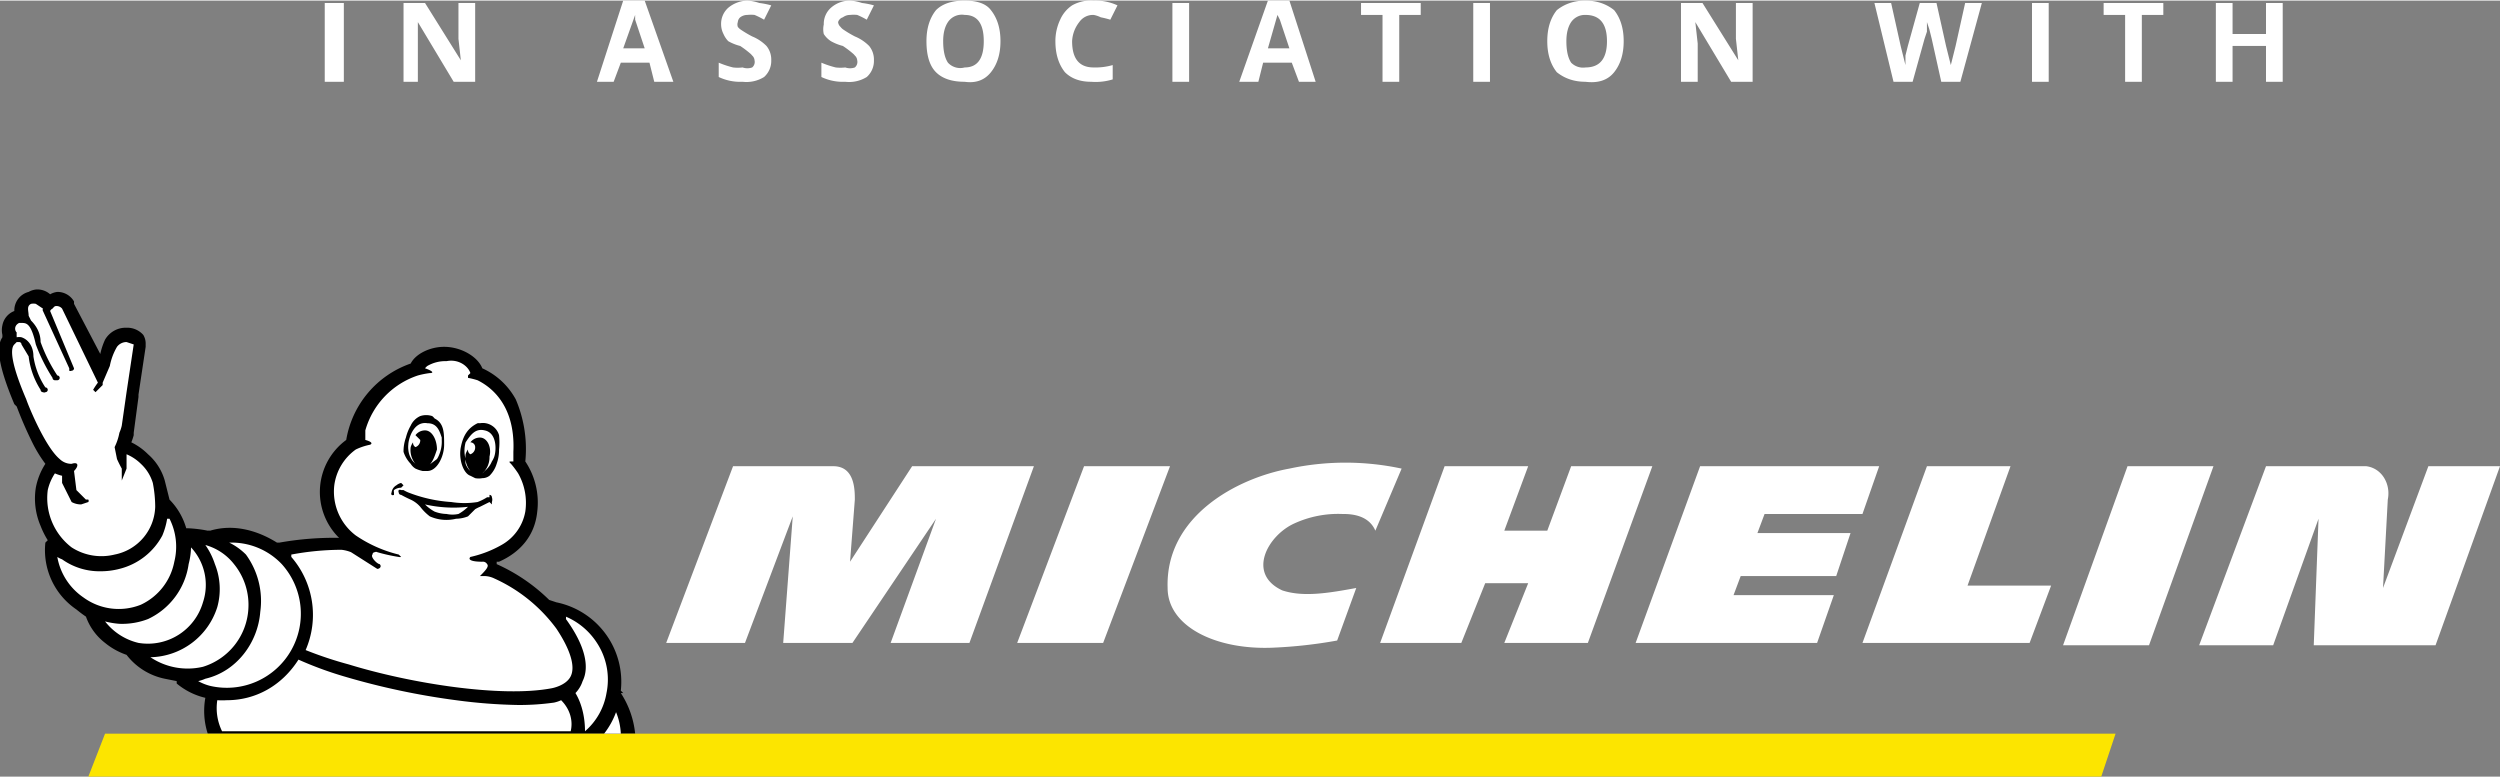 <svg data-name="Layer 1" xmlns="http://www.w3.org/2000/svg" width="1396" height="434" viewBox="0 0 1047 325"><rect x="0" y="0" width="1047" height="325" fill="#808080" stroke="none"/><path d="M261 290l-1-1a34 34 0 0 0-27-37l-3-1a75 75 0 0 0-22-15 6 6 0 0 0 0-1h1c9-4 15-11 16-21a31 31 0 0 0-5-21c1-10-1-19-4-26a30 30 0 0 0-14-13c-2-5-9-9-16-9-6 0-12 3-14 7a41 41 0 0 0-27 32 27 27 0 0 0-3 41 130 130 0 0 0-25 2h-1c-8-5-18-8-28-5a4 4 0 0 0-1 0 54 54 0 0 0-8-1h-1a28 28 0 0 0-7-12l-2-8a23 23 0 0 0-7-11 26 26 0 0 0-7-5 24 24 0 0 0 1-3v-1l2-15v-1l3-20v-1a7 7 0 0 0-1-4 9 9 0 0 0-7-3 10 10 0 0 0-9 5 28 28 0 0 0-2 6l-11-21v-1a8 8 0 0 0-7-4 8 8 0 0 0-3 1 8 8 0 0 0-6-2 8 8 0 0 0-3 1 8 8 0 0 0-6 8 8 8 0 0 0-5 6 9 9 0 0 0 0 4v1c-2 3-3 9 5 28l1 1a163 163 0 0 0 7 16 57 57 0 0 0 5 8 28 28 0 0 0-4 10 29 29 0 0 0 2 16 35 35 0 0 0 3 6l-1 1a30 30 0 0 0 13 28 53 53 0 0 0 4 3 24 24 0 0 0 8 11 29 29 0 0 0 9 5 27 27 0 0 0 16 10l5 1v1a29 29 0 0 0 12 6 31 31 0 0 0 1 15h179a38 38 0 0 0-6-17z"/><path d="M886 307H44l-7 18h843l6-18z" fill="#fce500"/><path d="M540 196c-22 4-52 20-51 50 0 16 20 26 44 25a196 196 0 0 0 27-3l8-22c-11 2-22 4-31 1-15-7-6-23 5-28a44 44 0 0 1 20-4c3 0 11 0 14 7l11-26a112 112 0 0 0-47 0zm118-1l-10 27h-18l10-27h-35l-27 74h34l10-25h18l-10 25h35l27-74zm-204 0l-28 74h36l28-74zm-72 0l-26 40 2-26c0-4 0-14-9-14h-42l-28 74h33l20-53-4 53h29l35-52-19 52h33l27-74zm635 0l-19 51 2-37c1-5-1-9-3-11a10 10 0 0 0-6-3h-42l-28 75h31l19-53-2 53h51l27-75h-30zm-126 0l-27 75h36l27-75h-36zm-152 20h41l7-20h-75l-27 74h76l7-20h-42l3-8h40l6-18h-39zm103-20h-35l-27 74h70l9-24h-35zM260 307h-7a33 33 0 0 0 5-9 27 27 0 0 1 2 9zm-117-77a15 15 0 0 1 4 1l11 7c1 0 2-1 1-2-1 0-4-3-3-4a1 1 0 0 1 1-1 1 1 0 0 1 1 0 71 71 0 0 0 9 2 2 2 0 0 0 1 0l-1-1a55 55 0 0 1-18-8 23 23 0 0 1-9-21 22 22 0 0 1 9-15 25 25 0 0 1 6-2c2-1-2-2-2-2v-4a34 34 0 0 1 22-23 35 35 0 0 1 5-1c2 0 1-1-2-2a5 5 0 0 1 1-1 15 15 0 0 1 8-2c5-1 9 2 10 5l-1 1v1a33 33 0 0 1 4 1c4 2 16 9 15 30v4c-2 0-2 0-1 1a41 41 0 0 1 3 4 25 25 0 0 1 3 16 20 20 0 0 1-10 14 47 47 0 0 1-13 5c-1 1 0 2 5 2a2 2 0 0 1 2 1c1 1-1 3-3 5h2a10 10 0 0 1 4 1 66 66 0 0 1 26 21c6 9 8 16 6 20s-8 5-8 5c-21 4-59-2-85-10a161 161 0 0 1-18-6 37 37 0 0 0-6-39v-1a116 116 0 0 1 21-2" fill="#fff"/><path d="M250 269a28 28 0 0 1 4 21 27 27 0 0 1-9 16c0-5-1-11-4-16a13 13 0 0 0 3-5c3-6 1-15-7-26a2 2 0 0 0 0-1 29 29 0 0 1 13 11zm-132-33a31 31 0 0 1 4 36 31 31 0 0 1-34 15 21 21 0 0 1-5-2 15 15 0 0 0 3-1c13-3 22-15 23-28a33 33 0 0 0-6-24 26 26 0 0 0-7-5 29 29 0 0 1 22 9" fill="#fff"/><path d="M98 236a27 27 0 0 1 6 19 27 27 0 0 1-19 24 28 28 0 0 1-22-4 30 30 0 0 0 28-21 28 28 0 0 0-1-18 30 30 0 0 0-4-8 23 23 0 0 1 12 8" fill="#fff"/><path d="M79 236a30 30 0 0 0 1-7 23 23 0 0 1 5 23 24 24 0 0 1-27 17 25 25 0 0 1-14-9 33 33 0 0 0 6 1 30 30 0 0 0 12-2 30 30 0 0 0 17-23" fill="#fff"/><path d="M71 217a26 26 0 0 1 2 18 25 25 0 0 1-14 18 25 25 0 0 1-24-3 26 26 0 0 1-11-17 10 10 0 0 0 2 1 27 27 0 0 0 16 5 31 31 0 0 0 8-1 28 28 0 0 0 18-14 31 31 0 0 0 2-7" fill="#fff"/><path d="M6 144l1-1h1a1 1 0 0 1 1 1l3 5a33 33 0 0 0 5 14 1 1 0 0 0 1 1 1 1 0 0 0 1 0 1 1 0 0 0 0-2 32 32 0 0 1-5-13c0-4-2-7-5-8a5 5 0 0 0-2 0 15 15 0 0 1 0-2c-1-1-1-3 1-4h1c2 0 4 0 6 9a73 73 0 0 0 7 14 1 1 0 0 0 1 1h1a1 1 0 0 0 0-2 66 66 0 0 1-7-14c0-4-2-7-4-9l-1-2c0-2-1-4 1-5a5 5 0 0 1 2 0l3 2a1 1 0 0 0 0 1l11 24v1a1 1 0 0 0 1 0 1 1 0 0 0 1-1l-10-24a2 2 0 0 1 1-1 5 5 0 0 1 1-1 3 3 0 0 1 3 1l15 31a29 29 0 0 0-2 3l1 1 3-3v-1l3-7a25 25 0 0 1 3-8 5 5 0 0 1 4-2l3 1-3 20-2 14a16 16 0 0 1-1 3 23 23 0 0 1-2 6l1 5a49 49 0 0 0 2 4v5l2-5v-6a19 19 0 0 1 6 4 18 18 0 0 1 5 8 53 53 0 0 1 1 10 21 21 0 0 1-17 20 23 23 0 0 1-18-3 26 26 0 0 1-10-24 21 21 0 0 1 3-7 17 17 0 0 0 3 1v3l4 8a8 8 0 0 0 4 1l3-1a1 1 0 0 0 0-1 3 3 0 0 0-1 0l-4-4-1-8c2-2 2-4-1-3a7 7 0 0 1-5-2c-6-5-13-22-14-25-6-14-7-21-5-23zm85 149a32 32 0 0 0 4 0c12 0 23-6 30-17a151 151 0 0 0 19 7 306 306 0 0 0 47 10 220 220 0 0 0 26 2 104 104 0 0 0 15-1 14 14 0 0 0 3-1c4 4 5 9 4 13H93a22 22 0 0 1-2-13" fill="#fff"/><path d="M172 194a6 6 0 0 0 2 2 14 14 0 0 0 3 1h2c4 0 7-6 7-11s0-9-4-11a5 5 0 0 0-1-1 8 8 0 0 0-5 0 8 8 0 0 0-4 4 19 19 0 0 0-2 5 17 17 0 0 0-1 6 13 13 0 0 0 3 5zm-1-8c0-2 2-10 8-9 4 0 5 3 6 6v1a14 14 0 0 1-1 6 10 10 0 0 1-1 2l-4 3c2-1 3-4 4-7 0-4-2-8-5-8a5 5 0 0 0-4 2l2 2a3 3 0 0 1-2 3 2 2 0 0 1-1-2 6 6 0 0 0-1 2 9 9 0 0 0 2 7l-1-1a9 9 0 0 1-2-5 9 9 0 0 1 0-2zm34 21c-1 0-1 0 0 0v1h-1a21 21 0 0 1-4 2 35 35 0 0 1-11 0 60 60 0 0 1-18-4 15 15 0 0 1-2-1h-1a1 1 0 0 0-1 0 1 1 0 0 0 0 1 1 1 0 0 0 1 1 52 52 0 0 0 4 2 12 12 0 0 1 4 3 21 21 0 0 0 4 4 17 17 0 0 0 11 1 14 14 0 0 0 5-1l3-3a16 16 0 0 1 2-1l4-2 1 1v-1a3 3 0 0 0 0-2 1 1 0 0 0-1-1zm-13 8a12 12 0 0 1-5 0 15 15 0 0 1-5-1 17 17 0 0 1-4-3 54 54 0 0 0 18 1 18 18 0 0 1-4 3zm-23-12l-1-1a5 5 0 0 0-2 1 4 4 0 0 0-2 3 1 1 0 0 0 0 1 1 1 0 0 0 1 0v-1a2 2 0 0 1 0-1 5 5 0 0 1 3-1l1-1zm40-21a7 7 0 0 0-3-4 7 7 0 0 0-5-1 4 4 0 0 0-1 0c-4 2-6 5-7 10s1 11 4 12l2 1a8 8 0 0 0 3 0 5 5 0 0 0 3-1 12 12 0 0 0 3-5 17 17 0 0 0 1-6 28 28 0 0 0 0-6zm-2 9a9 9 0 0 1-1 2 10 10 0 0 1-3 4 4 4 0 0 1-1 1 9 9 0 0 0 3-7c1-4-1-8-4-8a5 5 0 0 0-4 2 2 2 0 0 1 2 2 3 3 0 0 1-2 3 2 2 0 0 1-1-2 6 6 0 0 0-1 2 9 9 0 0 0 2 7 7 7 0 0 1-2-3 6 6 0 0 1 0-2 13 13 0 0 1 0-7c2-3 4-6 8-5 5 1 5 8 4 11z"/><path d="M136 34V1h8v33zm63 0h-9L175 9v25h-6V1h9l15 24-1-9V1h7zm75 0l-2-8h-12l-3 8h-7l11-34h9l12 34zm-4-14l-4-12V6l-5 14zm53 5a9 9 0 0 1-3 7 14 14 0 0 1-9 2 21 21 0 0 1-10-2v-6a39 39 0 0 0 6 2 17 17 0 0 0 4 0 6 6 0 0 0 4 0 3 3 0 0 0 1-3 3 3 0 0 0-1-2 6 6 0 0 0-1-1 40 40 0 0 0-4-3 20 20 0 0 1-5-2 10 10 0 0 1-2-3 9 9 0 0 1-1-4 9 9 0 0 1 3-7 13 13 0 0 1 8-3 19 19 0 0 1 5 1 34 34 0 0 1 5 1l-3 6a33 33 0 0 0-4-2 14 14 0 0 0-3 0 5 5 0 0 0-3 1 3 3 0 0 0-1 2 3 3 0 0 0 0 2 5 5 0 0 0 1 1 47 47 0 0 0 5 3 18 18 0 0 1 6 4 9 9 0 0 1 2 6zm43 0a9 9 0 0 1-3 7 14 14 0 0 1-9 2 21 21 0 0 1-10-2v-6a39 39 0 0 0 6 2 17 17 0 0 0 4 0 6 6 0 0 0 4 0 3 3 0 0 0 1-3 3 3 0 0 0-1-2 6 6 0 0 0-1-1 40 40 0 0 0-4-3 21 21 0 0 1-5-2 10 10 0 0 1-3-3 9 9 0 0 1 0-4 9 9 0 0 1 3-7 12 12 0 0 1 8-3 19 19 0 0 1 5 1 34 34 0 0 1 5 1l-3 6a33 33 0 0 0-4-2 14 14 0 0 0-3 0 5 5 0 0 0-3 1 3 3 0 0 0-2 2 3 3 0 0 0 1 2 5 5 0 0 0 1 1 47 47 0 0 0 5 3 18 18 0 0 1 6 4 9 9 0 0 1 2 6zm53-8q0 8-4 13t-11 4q-8 0-12-4t-4-13q0-8 4-13 4-4 12-4t11 4q4 5 4 13zm-24 0q0 6 2 9a7 7 0 0 0 7 2q8 0 8-11t-8-11a7 7 0 0 0-7 3q-2 3-2 8zm63-11a7 7 0 0 0-6 3 14 14 0 0 0-3 8q0 11 9 11a26 26 0 0 0 8-1v6a24 24 0 0 1-9 1q-7 0-11-4-4-5-4-13a21 21 0 0 1 2-9 14 14 0 0 1 5-6 16 16 0 0 1 9-2 22 22 0 0 1 10 2l-3 6a38 38 0 0 0-4-1 11 11 0 0 0-3-1zm33 28V1h7v33zm53 0l-3-8h-12l-2 8h-8l12-34h9l11 34zm-4-14l-4-12-1-2-4 14zm46 14h-7V6h-9V1h25v5h-9zm31 0V1h7v33zm63-17q0 8-4 13t-12 4q-7 0-12-4-4-5-4-13t4-13q5-4 12-4t12 4q4 5 4 13zm-24 0q0 6 2 9a7 7 0 0 0 6 2q9 0 9-11t-9-11a7 7 0 0 0-6 3q-2 3-2 8zm78 17h-9L710 9l1 9v16h-7V1h9l15 24-1-9V1h7zm87 0h-8l-4-18-1-4-1-3v4l-1 3-5 18h-8l-8-33h7l4 18 2 8v-4l1-4 5-18h7l4 18 1 4 1 4 1-4 1-4 4-18h7zm30 0V1h7v33zm46 0h-7V6h-9V1h25v5h-9zm59 0h-7V19h-14v15h-7V1h7v13h14V1h7z" fill="#fff"/></svg>